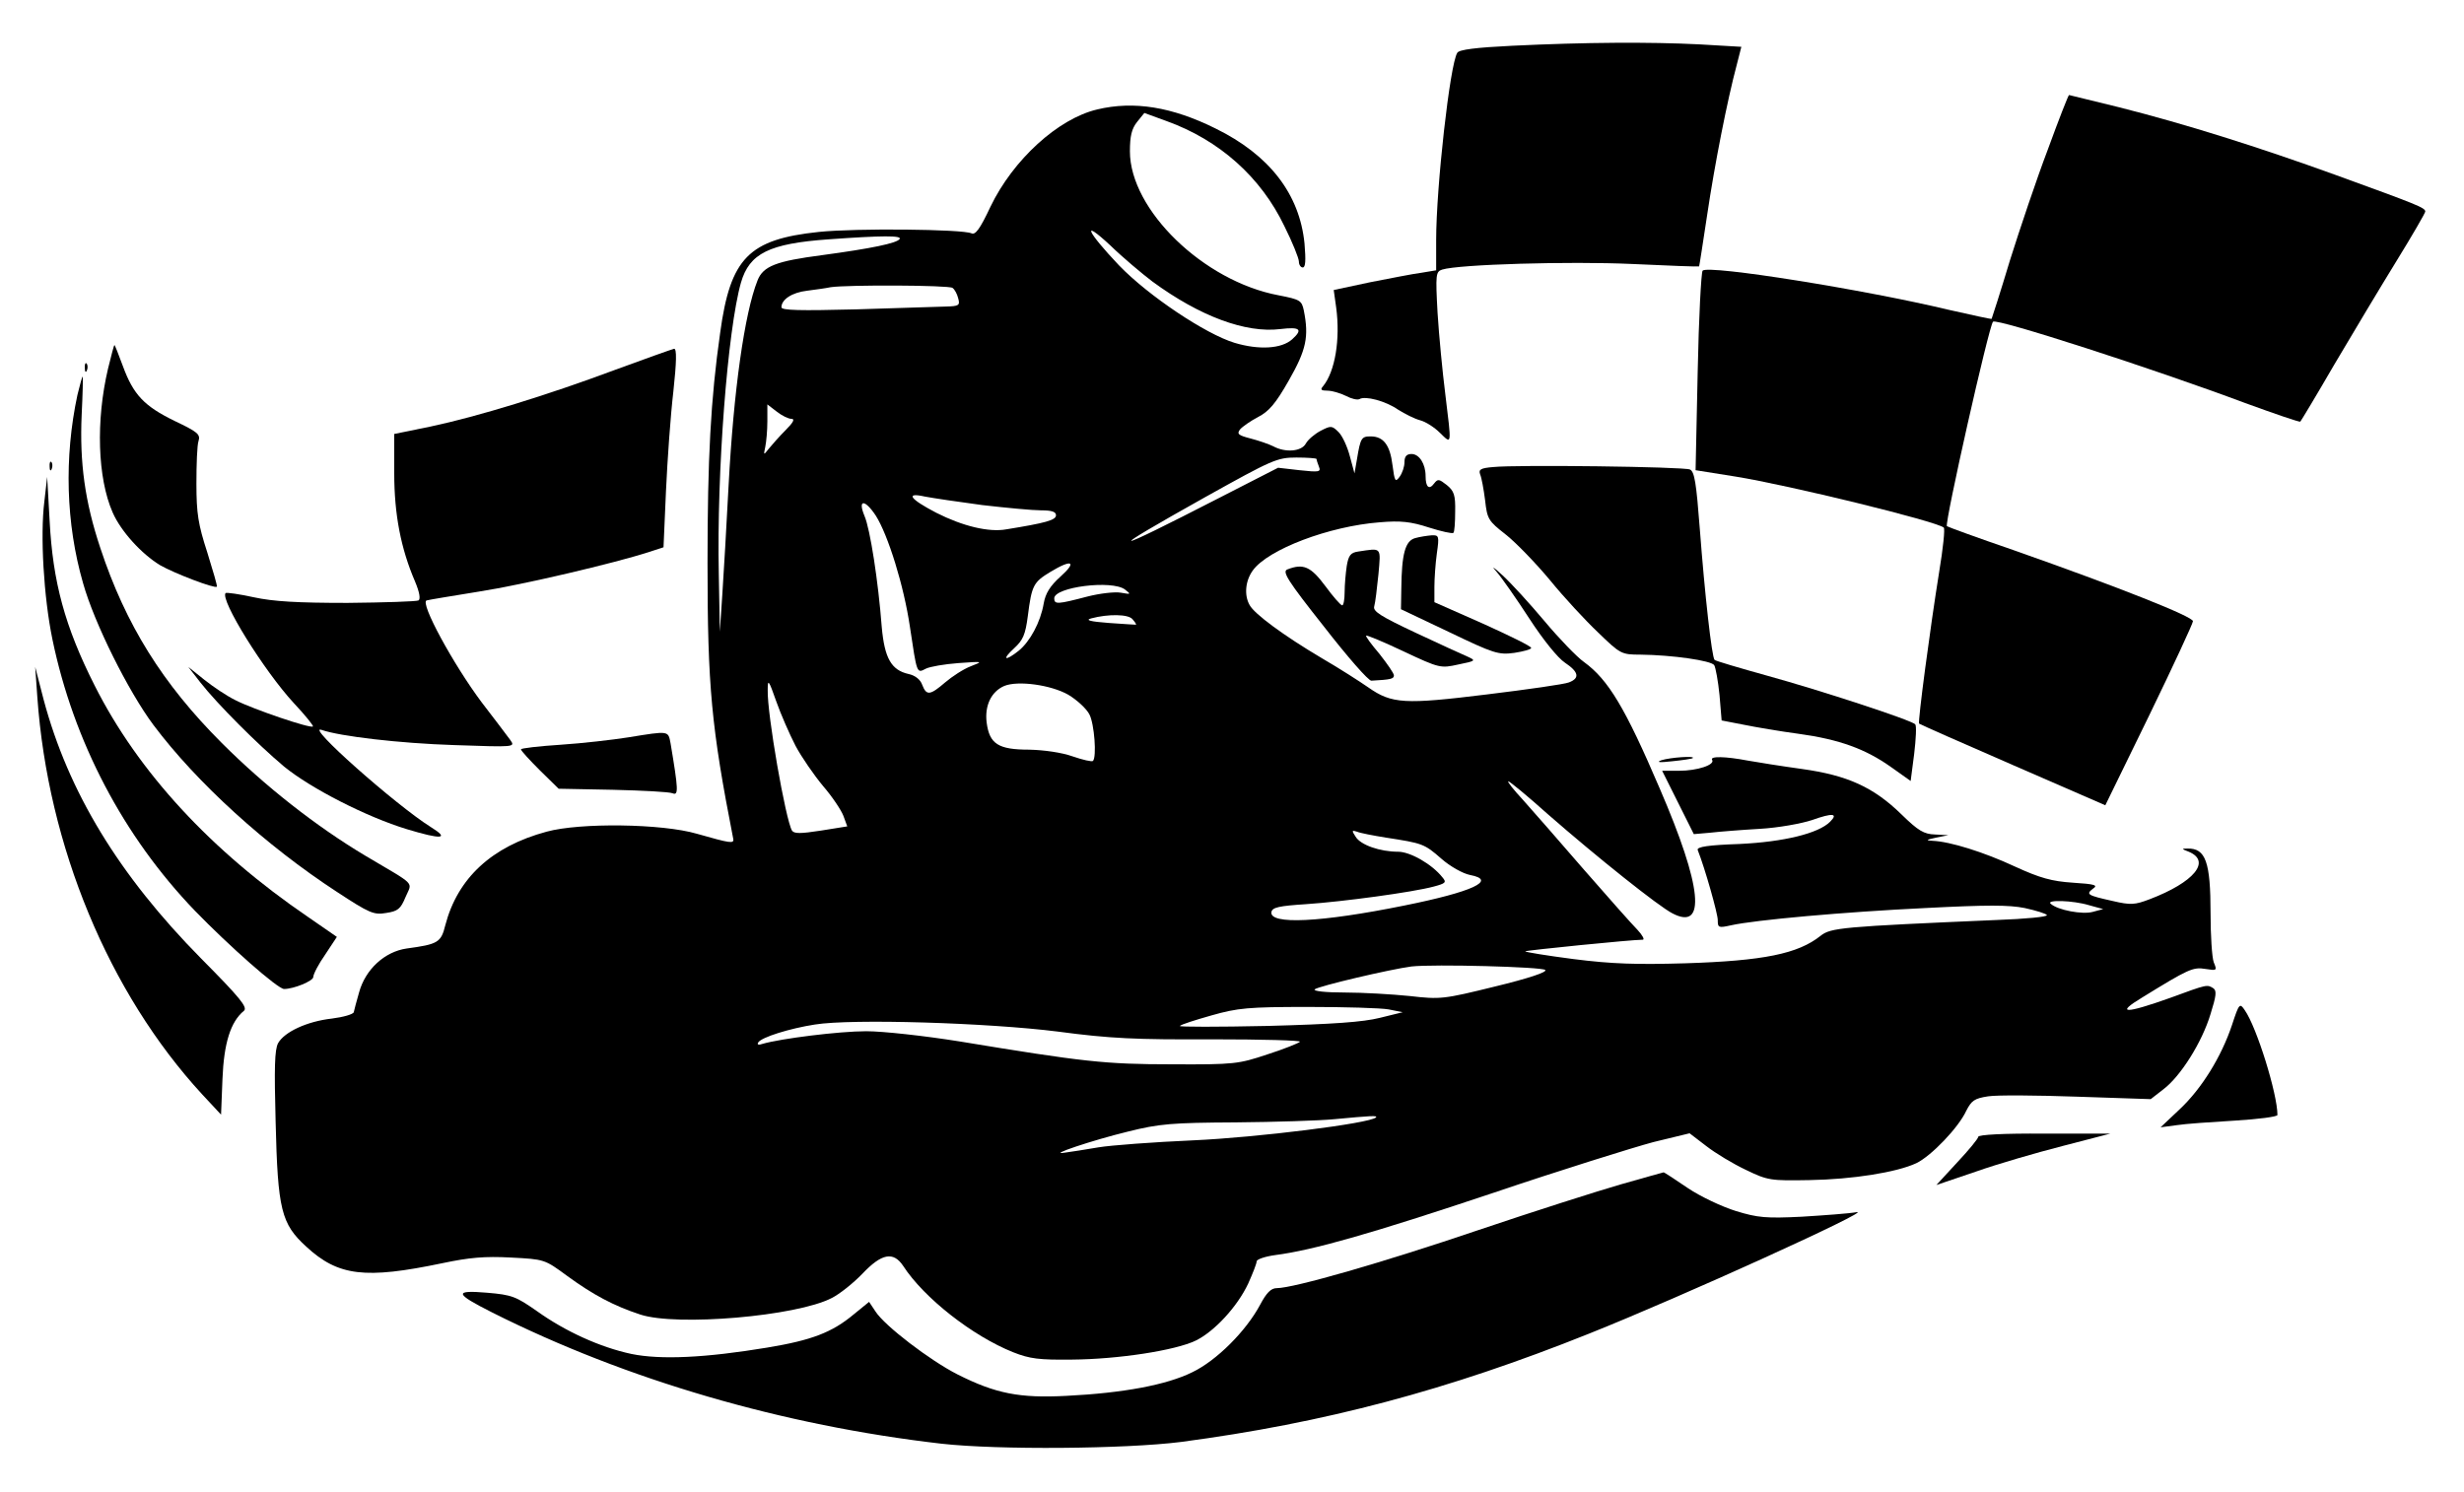 <?xml version="1.0" standalone="no"?>
<!DOCTYPE svg PUBLIC "-//W3C//DTD SVG 20010904//EN"
 "http://www.w3.org/TR/2001/REC-SVG-20010904/DTD/svg10.dtd">
<svg version="1.0" xmlns="http://www.w3.org/2000/svg"
 width="700pt" height="424pt" viewBox="0 0 700 424"
 preserveAspectRatio="xMidYMid meet">

<g transform="translate(0,424) scale(0.1,-0.1)"
fill="#000000" stroke="none">
<path d="M4296 4110 c-103 -5 -151 -11 -156 -20 -21 -33 -60 -383 -60 -532 l0
-86 -42 -7 c-24 -3 -89 -16 -146 -27 l-103 -22 7 -50 c12 -90 -3 -181 -37
-223 -9 -10 -6 -13 12 -13 13 0 37 -7 53 -15 15 -8 32 -12 38 -9 16 10 74 -5
110 -30 19 -12 47 -26 62 -30 16 -4 41 -20 57 -36 34 -33 33 -38 15 110 -8 63
-18 167 -22 231 -6 110 -5 117 13 123 47 15 363 24 539 16 104 -5 190 -8 191
-7 1 2 11 68 23 147 21 142 57 325 84 426 l13 51 -120 7 c-141 7 -323 6 -531
-4z"/>
<path d="M5818 3816 c-32 -84 -80 -227 -108 -316 -27 -90 -51 -164 -52 -166
-2 -1 -57 11 -123 26 -238 57 -681 128 -698 111 -4 -4 -11 -134 -14 -287 l-6
-280 113 -18 c150 -24 571 -127 592 -145 4 -3 -2 -60 -13 -126 -26 -162 -61
-426 -57 -431 2 -2 122 -55 267 -118 l262 -114 125 256 c68 140 124 261 124
267 0 13 -206 95 -510 202 -102 35 -187 66 -189 68 -7 8 119 568 131 581 11
10 451 -132 716 -231 85 -31 155 -55 157 -53 2 2 46 75 97 163 52 88 131 220
176 293 45 73 82 137 82 141 0 11 -24 20 -255 104 -221 80 -428 145 -614 192
-77 19 -142 35 -143 35 -2 0 -29 -69 -60 -154z"/>
<path d="M3117 3929 c-111 -26 -239 -143 -303 -276 -30 -64 -43 -81 -54 -76
-26 12 -329 15 -434 4 -199 -21 -251 -74 -280 -286 -27 -189 -36 -358 -36
-655 0 -352 11 -466 73 -783 3 -15 -8 -13 -103 14 -99 29 -332 32 -427 6 -156
-42 -253 -132 -288 -266 -12 -49 -21 -54 -110 -66 -62 -9 -117 -59 -135 -125
-7 -25 -14 -50 -15 -56 -2 -6 -30 -14 -62 -18 -71 -8 -135 -38 -153 -70 -10
-19 -11 -71 -7 -223 6 -251 16 -290 87 -355 91 -84 167 -93 387 -47 76 16 120
20 194 16 96 -5 96 -5 160 -52 74 -54 132 -85 208 -110 103 -34 444 -5 544 47
22 11 61 42 87 69 55 58 88 64 116 22 59 -91 197 -199 312 -245 48 -19 74 -22
167 -21 132 1 294 26 352 54 53 26 118 96 149 162 13 29 24 57 24 63 0 6 24
14 53 18 108 14 273 61 617 176 195 66 401 130 457 145 l103 25 47 -36 c27
-21 77 -51 113 -68 62 -30 70 -31 180 -29 123 2 248 22 304 48 42 20 120 101
142 149 15 29 23 35 62 41 25 4 139 3 253 -1 l209 -7 36 28 c49 37 110 134
134 214 16 51 18 66 8 73 -18 11 -16 12 -122 -27 -129 -46 -158 -46 -80 1 130
80 144 87 179 81 33 -5 34 -5 24 19 -5 14 -9 76 -9 139 0 146 -14 185 -65 184
-18 0 -18 -1 3 -9 65 -27 15 -87 -111 -135 -42 -16 -54 -17 -105 -5 -72 16
-77 19 -56 35 15 10 6 13 -57 17 -60 4 -93 13 -165 46 -88 41 -184 71 -234 73
-20 1 -18 3 10 9 l35 7 -38 2 c-31 1 -47 10 -95 57 -80 78 -154 111 -282 129
-58 8 -127 19 -155 24 -63 12 -108 13 -101 2 9 -14 -42 -31 -94 -31 l-48 0 45
-90 45 -90 46 4 c26 3 89 8 141 11 53 3 119 15 149 25 59 21 75 19 51 -5 -33
-33 -131 -57 -257 -63 -88 -3 -122 -8 -119 -17 21 -53 57 -181 57 -199 0 -22
2 -23 38 -15 67 15 321 38 552 49 176 9 237 9 282 0 32 -7 61 -16 63 -20 3 -5
-61 -11 -143 -14 -442 -19 -471 -22 -500 -45 -64 -51 -162 -71 -384 -78 -138
-4 -208 -2 -318 12 -77 10 -138 20 -137 22 4 3 302 33 334 33 6 0 -1 13 -15
28 -15 15 -84 93 -153 172 -69 80 -147 169 -173 198 -26 28 -45 52 -41 52 4 0
55 -42 113 -94 142 -124 314 -261 353 -281 97 -51 85 75 -36 355 -98 229 -146
309 -215 359 -20 14 -71 67 -112 116 -42 50 -95 108 -119 130 -27 25 -34 29
-17 10 14 -16 56 -76 93 -133 39 -60 81 -112 101 -125 39 -26 43 -44 11 -56
-12 -5 -117 -20 -232 -34 -235 -29 -271 -27 -338 20 -23 16 -82 54 -132 83
-108 64 -192 126 -205 151 -16 28 -12 69 9 98 43 60 217 126 361 137 59 5 88
2 140 -15 35 -11 66 -18 69 -15 3 2 5 30 5 60 1 47 -3 59 -24 76 -22 17 -25
18 -36 4 -14 -19 -24 -10 -24 21 0 35 -18 63 -40 63 -14 0 -20 -7 -20 -23 0
-13 -6 -31 -14 -42 -12 -16 -14 -13 -20 33 -7 58 -26 82 -62 82 -26 0 -29 -4
-39 -65 l-7 -40 -13 48 c-7 27 -21 58 -32 69 -19 19 -22 19 -51 4 -17 -9 -36
-25 -42 -36 -12 -23 -58 -27 -93 -8 -12 6 -41 16 -64 22 -35 9 -40 13 -30 26
7 8 30 24 51 35 31 16 50 38 88 105 49 86 57 123 42 198 -6 28 -10 31 -72 43
-213 40 -422 243 -422 409 0 43 5 64 20 83 l21 26 63 -23 c150 -54 268 -159
335 -299 23 -46 41 -91 41 -100 0 -9 5 -17 11 -17 8 0 9 20 5 68 -14 141 -100
252 -253 327 -123 61 -231 79 -336 54z m157 -489 c135 -99 265 -147 363 -135
57 7 65 -1 34 -29 -30 -27 -94 -31 -164 -10 -82 25 -244 133 -328 220 -91 96
-109 135 -25 57 36 -35 91 -81 120 -103z m-718 121 c-8 -12 -80 -27 -221 -46
-130 -17 -167 -31 -183 -72 -37 -93 -68 -315 -82 -580 -6 -114 -14 -255 -18
-313 l-7 -105 -3 165 c-6 289 25 693 63 827 24 83 80 111 249 123 153 11 208
11 202 1z m150 -139 c6 -4 13 -17 16 -29 6 -21 2 -23 -35 -24 -23 -1 -138 -4
-255 -8 -160 -4 -212 -3 -212 6 0 22 30 42 73 47 23 3 53 7 67 10 47 7 335 6
346 -2z m-458 -372 c11 0 6 -10 -16 -32 -18 -18 -39 -42 -48 -53 -15 -19 -15
-19 -10 5 3 14 6 47 6 73 l0 48 26 -20 c15 -12 34 -21 42 -21z m1492 -114 c0
-2 3 -12 7 -22 6 -15 1 -16 -55 -10 l-61 7 -168 -86 c-317 -163 -333 -162 -40
2 192 107 205 113 260 113 31 0 57 -2 57 -4z m-950 -131 c69 -8 144 -15 167
-15 31 0 43 -4 43 -14 0 -14 -30 -22 -141 -40 -50 -9 -124 9 -199 47 -75 39
-90 59 -32 46 21 -4 94 -15 162 -24z m-302 -30 c35 -55 80 -200 97 -316 20
-133 19 -133 45 -119 12 6 53 13 93 16 71 5 71 5 35 -9 -21 -8 -53 -29 -73
-46 -43 -37 -53 -38 -65 -7 -5 15 -20 27 -39 31 -49 11 -68 45 -76 133 -10
131 -33 279 -49 316 -20 48 1 48 32 1z m525 -173 c-30 -27 -43 -48 -48 -77 -9
-53 -39 -108 -71 -134 -39 -31 -49 -26 -13 7 25 23 32 38 39 92 11 87 16 96
64 125 61 37 77 30 29 -13z m183 -37 c18 -14 17 -14 -12 -9 -17 3 -60 -2 -95
-11 -84 -22 -94 -23 -94 -5 0 32 164 53 201 25z m31 -100 c-1 0 -36 2 -77 5
-53 4 -68 8 -50 13 49 13 105 12 117 -2 7 -8 12 -15 10 -16z m-967 -344 c17
-32 53 -84 78 -114 26 -30 52 -69 58 -85 l11 -30 -75 -12 c-58 -9 -76 -9 -82
0 -18 30 -71 332 -69 400 0 32 3 28 24 -32 13 -37 38 -94 55 -127z m775 145
c25 -15 52 -40 60 -56 14 -27 21 -121 10 -132 -3 -3 -29 3 -58 13 -31 11 -81
18 -123 19 -88 0 -113 16 -121 77 -6 48 13 88 50 104 39 16 133 3 182 -25z
m903 -406 c103 -16 108 -17 157 -60 25 -22 61 -42 81 -46 79 -15 7 -48 -187
-87 -237 -48 -384 -55 -377 -18 3 13 22 17 98 22 105 7 304 34 363 50 34 9 37
12 25 26 -30 38 -92 73 -126 73 -51 0 -107 19 -121 43 -11 17 -11 19 4 14 9
-4 46 -11 83 -17z m1997 -192 l40 -11 -30 -8 c-29 -8 -99 5 -119 23 -15 12 63
10 109 -4z m-1545 -184 c6 -6 -48 -24 -143 -47 -146 -36 -155 -37 -242 -27
-49 5 -133 10 -185 10 -55 0 -90 4 -85 9 10 9 214 57 275 65 63 7 371 -1 380
-10z m-445 -112 l40 -8 -65 -16 c-48 -12 -132 -18 -320 -23 -140 -3 -252 -3
-248 0 3 4 44 17 90 30 74 21 104 24 273 24 105 0 208 -3 230 -7z m-940 -63
c150 -20 222 -23 438 -22 143 0 255 -3 250 -7 -4 -4 -46 -21 -93 -36 -81 -27
-93 -29 -270 -28 -191 0 -252 7 -604 65 -100 16 -218 29 -265 29 -77 0 -244
-21 -295 -36 -11 -4 -16 -2 -12 4 9 15 90 40 161 51 105 17 491 5 690 -20z
m904 -244 c-18 -17 -338 -57 -519 -65 -113 -5 -234 -14 -270 -20 -36 -6 -78
-13 -95 -15 -53 -9 77 35 180 60 88 22 124 25 305 26 113 1 239 5 280 9 107
10 124 11 119 5z"/>
<path d="M307 3193 c-35 -148 -30 -311 13 -409 23 -53 82 -118 135 -150 40
-23 155 -67 161 -61 2 2 -11 45 -27 97 -26 80 -31 111 -31 196 0 55 2 110 6
121 6 19 -3 26 -68 57 -86 42 -117 74 -147 156 -12 33 -23 60 -24 60 -1 0 -9
-30 -18 -67z"/>
<path d="M1747 3189 c-193 -72 -388 -132 -524 -161 l-103 -21 0 -112 c0 -117
19 -214 59 -307 13 -31 16 -50 10 -54 -6 -3 -97 -6 -202 -7 -142 0 -211 4
-266 16 -41 9 -77 14 -80 12 -17 -18 109 -221 194 -313 32 -34 56 -64 54 -66
-6 -7 -170 49 -219 74 -25 12 -65 39 -90 59 l-45 36 35 -45 c48 -61 162 -175
237 -238 76 -62 234 -143 349 -178 99 -30 123 -28 68 6 -99 62 -361 294 -310
276 52 -18 220 -38 376 -43 173 -6 174 -6 160 14 -8 11 -45 60 -82 108 -80
107 -176 283 -156 289 7 2 74 13 148 25 123 19 387 81 485 113 l40 13 7 160
c4 88 13 215 21 283 9 83 10 122 2 121 -5 -1 -81 -28 -168 -60z"/>
<path d="M241 3194 c0 -11 3 -14 6 -6 3 7 2 16 -1 19 -3 4 -6 -2 -5 -13z"/>
<path d="M220 3118 c-38 -178 -33 -365 16 -535 32 -114 129 -308 200 -403 123
-164 320 -343 521 -474 93 -61 105 -66 140 -60 33 5 41 11 55 45 19 45 34 30
-113 117 -141 84 -287 199 -409 321 -168 168 -273 336 -345 554 -44 132 -59
243 -53 378 3 60 4 109 3 109 -2 0 -8 -24 -15 -52z"/>
<path d="M141 2914 c0 -11 3 -14 6 -6 3 7 2 16 -1 19 -3 4 -6 -2 -5 -13z"/>
<path d="M4242 2913 c-36 -3 -42 -7 -37 -21 4 -9 10 -42 14 -73 6 -54 9 -59
59 -98 29 -23 85 -81 125 -129 39 -48 101 -115 137 -149 63 -61 66 -63 120
-63 91 -1 202 -17 210 -30 4 -7 11 -45 15 -85 l6 -72 62 -12 c34 -7 105 -19
157 -26 116 -16 190 -43 263 -95 l55 -39 10 77 c5 42 7 80 3 84 -11 12 -271
97 -420 138 -79 22 -147 42 -150 45 -8 8 -28 187 -42 372 -10 131 -15 163 -28
169 -18 8 -493 14 -559 7z"/>
<path d="M126 2815 c-12 -96 -2 -271 23 -392 60 -289 201 -559 405 -771 97
-100 235 -222 253 -222 28 0 83 23 83 34 0 8 15 37 34 64 l33 50 -81 56 c-276
188 -483 412 -607 658 -85 168 -119 295 -128 468 l-7 125 -8 -70z"/>
<path d="M4020 2711 c-28 -8 -38 -45 -39 -144 l-1 -58 137 -65 c127 -61 140
-65 185 -59 26 4 48 10 48 14 0 5 -62 35 -137 69 l-138 61 0 43 c0 24 3 67 7
96 7 49 6 52 -15 51 -12 -1 -33 -4 -47 -8z"/>
<path d="M3859 2673 c-22 -3 -28 -11 -33 -41 -3 -20 -6 -54 -6 -74 0 -21 -3
-38 -7 -38 -5 1 -26 25 -48 55 -41 55 -62 65 -108 47 -15 -6 1 -32 104 -162
66 -85 127 -155 135 -154 55 3 64 5 64 15 0 6 -19 33 -41 61 -23 27 -40 50
-38 52 2 2 50 -18 107 -45 102 -48 105 -48 155 -37 49 10 51 11 27 22 -14 6
-80 36 -148 68 -100 47 -122 61 -118 75 3 10 8 51 12 91 7 79 10 75 -57 65z"/>
<path d="M106 2260 c30 -424 203 -841 468 -1129 l54 -58 4 101 c4 102 23 163
61 194 11 10 -10 36 -122 149 -233 236 -377 473 -447 735 l-24 93 6 -85z"/>
<path d="M1785 2145 c-44 -7 -131 -17 -192 -21 -62 -4 -113 -10 -113 -13 0 -4
24 -30 54 -60 l53 -52 154 -3 c85 -2 161 -6 170 -10 17 -7 16 11 -6 142 -7 36
-3 36 -120 17z"/>
<path d="M4720 2080 c-16 -6 -6 -7 30 -3 30 3 57 7 59 9 8 7 -64 2 -89 -6z"/>
<path d="M6341 1328 c-30 -90 -86 -181 -149 -240 l-54 -51 45 6 c25 4 99 9
166 13 66 4 121 11 121 16 0 60 -59 250 -93 298 -14 21 -16 19 -36 -42z"/>
<path d="M5620 1010 c0 -5 -27 -38 -60 -73 l-59 -64 112 38 c62 22 173 54 247
73 l135 35 -187 0 c-115 1 -188 -3 -188 -9z"/>
<path d="M4605 875 c-66 -19 -248 -77 -405 -130 -271 -92 -525 -165 -573 -165
-16 0 -29 -13 -47 -47 -40 -75 -124 -159 -193 -192 -73 -36 -196 -59 -357 -67
-133 -7 -201 6 -310 61 -77 39 -207 138 -233 179 l-18 27 -43 -35 c-62 -52
-120 -74 -247 -95 -175 -29 -302 -35 -385 -18 -89 19 -188 64 -269 122 -59 41
-70 46 -141 52 -95 8 -93 -2 14 -56 382 -192 826 -321 1277 -373 161 -18 522
-15 680 5 408 54 758 147 1160 308 263 105 806 352 760 345 -22 -4 -92 -9
-156 -13 -101 -5 -125 -3 -187 16 -39 12 -101 41 -138 66 -37 25 -67 45 -68
44 0 0 -55 -15 -121 -34z"/>
</g>
</svg>
